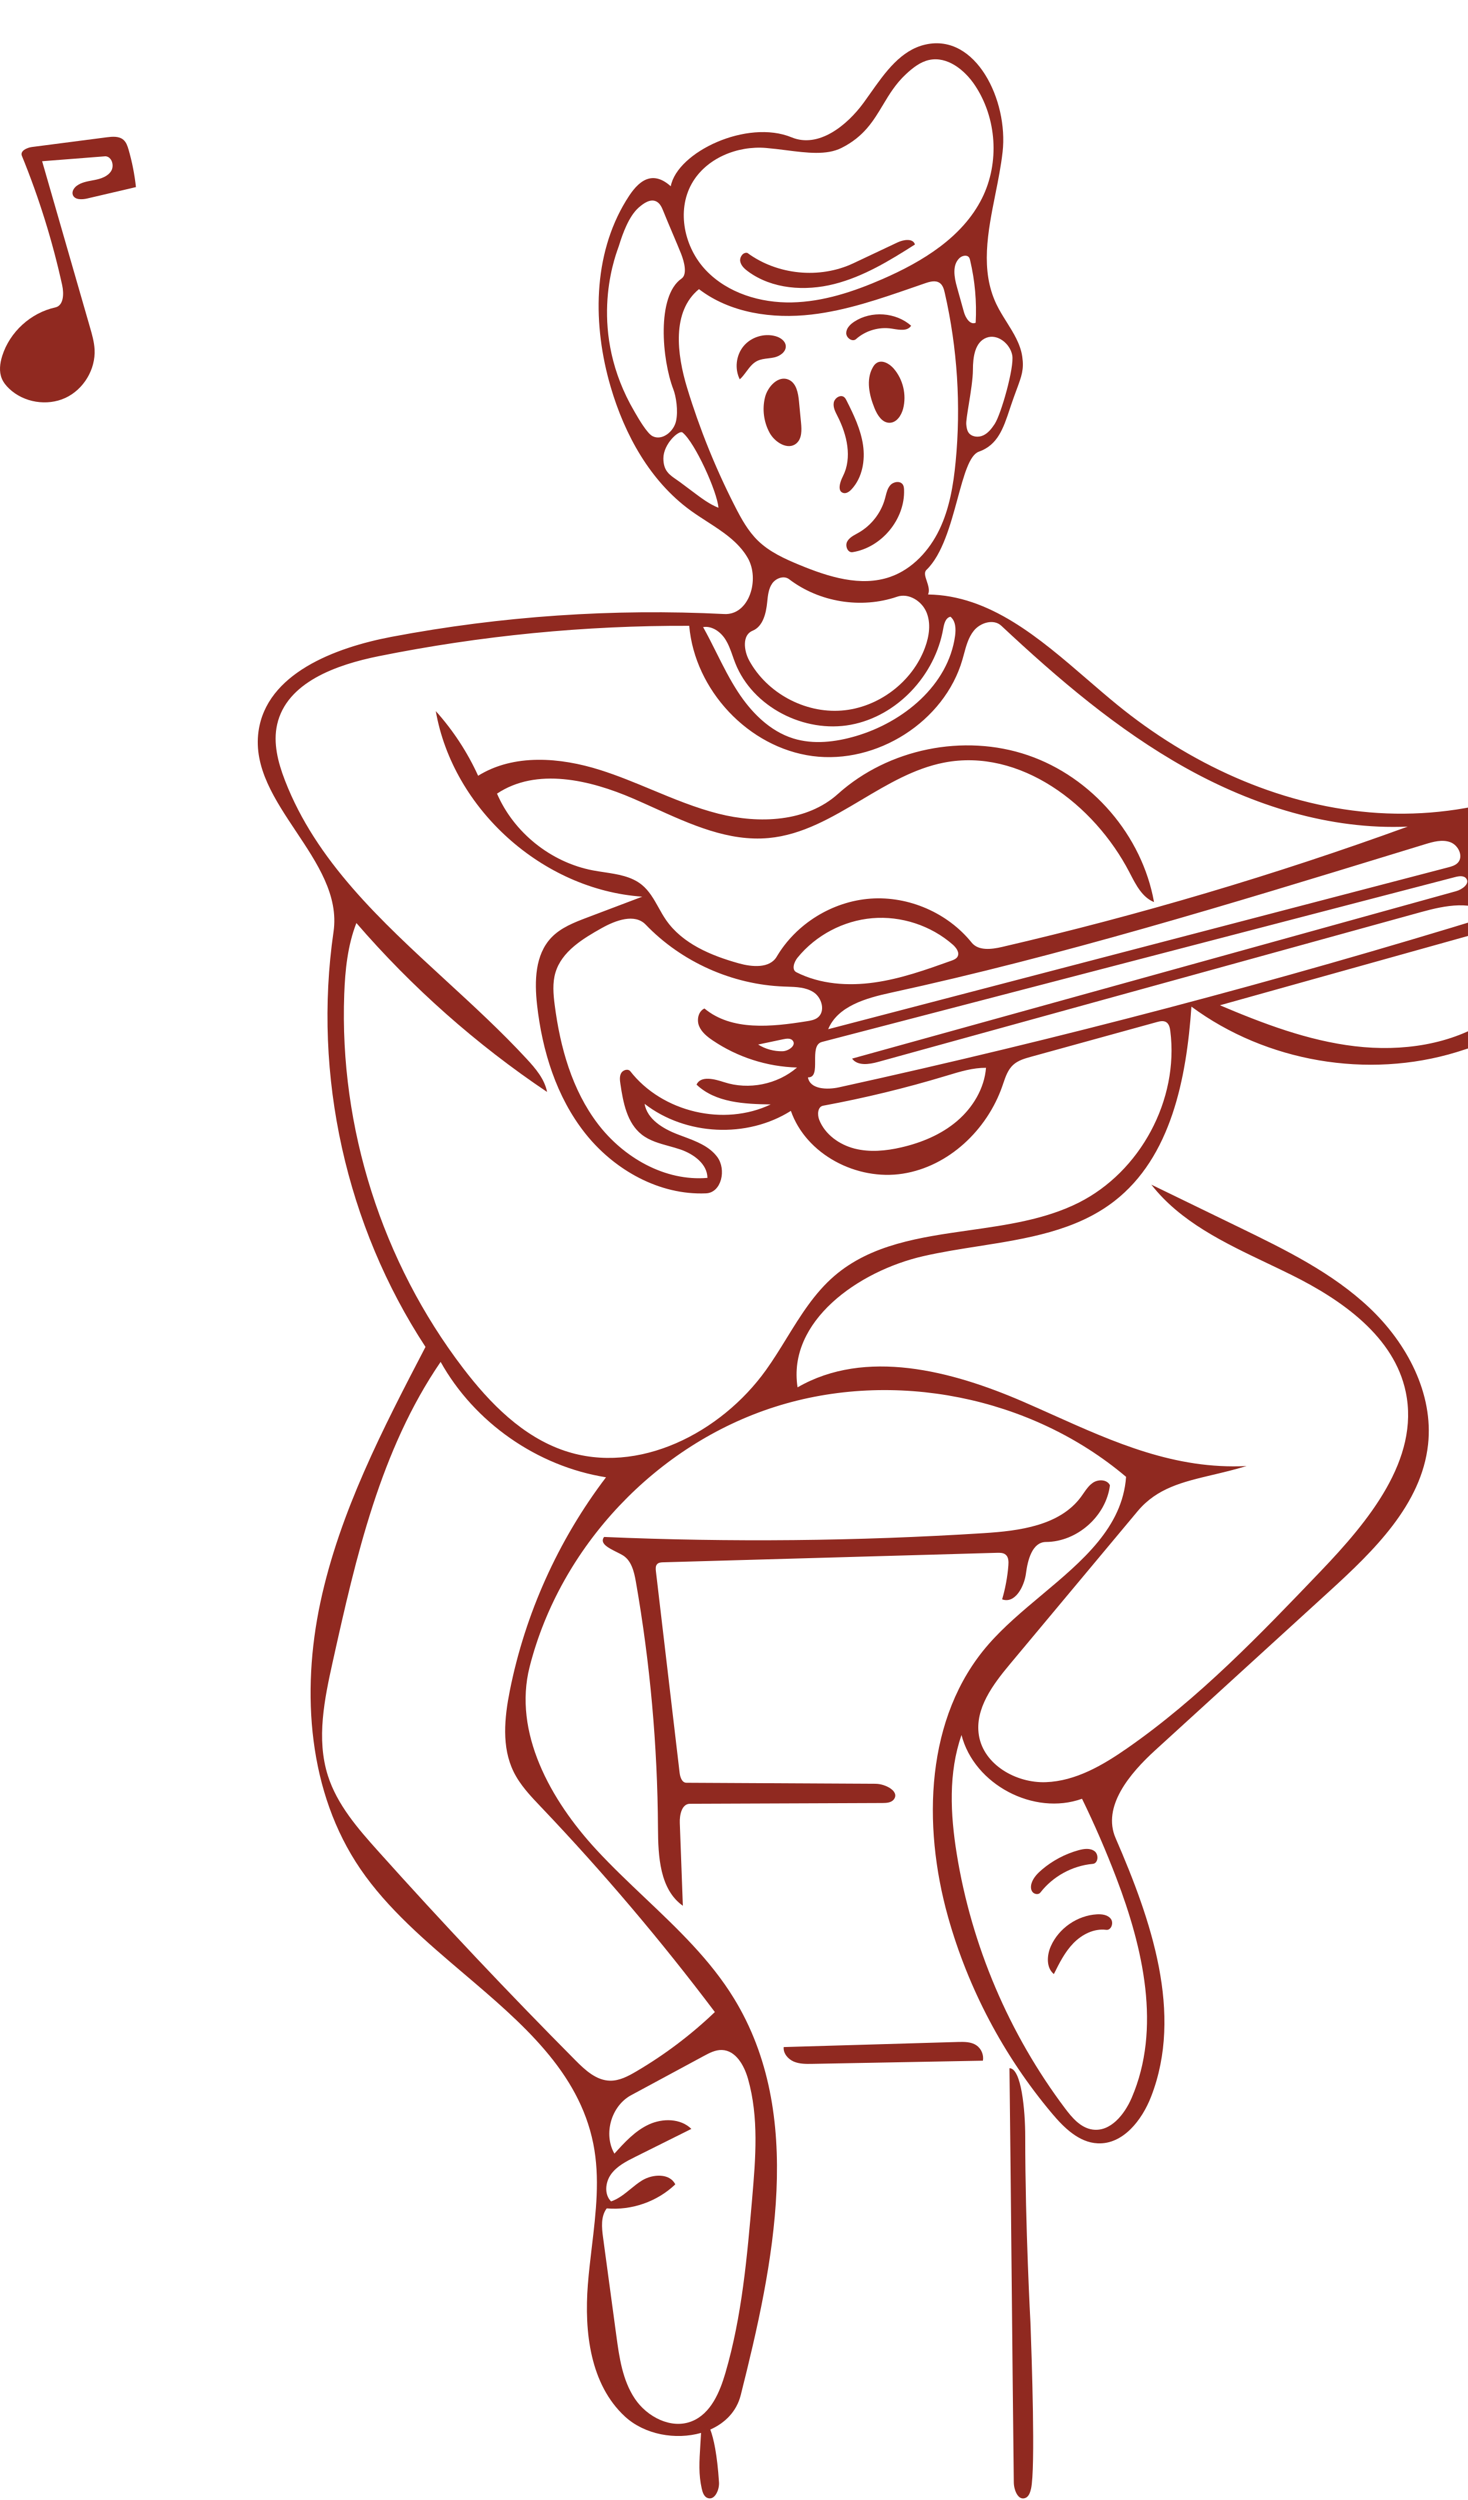 <svg width="104" height="177" viewBox="0 0 104 177" fill="none" xmlns="http://www.w3.org/2000/svg">
<path fill-rule="evenodd" clip-rule="evenodd" d="M74.577 100.171C73.888 99.862 73.197 99.552 72.501 99.251C67.411 97.043 61.306 95.455 56.504 98.229C55.77 93.561 60.793 89.995 65.416 88.939C66.684 88.65 67.992 88.444 69.3 88.239C72.762 87.695 76.224 87.151 78.942 85.047C82.976 81.922 84.052 76.353 84.407 71.273C89.707 75.188 96.902 76.419 103.208 74.489C103.69 74.342 104.177 74.177 104.667 74.011C107.012 73.22 109.432 72.402 111.655 73.32C114.628 74.548 118.252 74.043 120.772 72.049C123.292 70.055 124.608 66.653 124.082 63.49C123.873 62.234 125.478 61.103 126.597 61.717C127.181 62.038 127.424 62.747 127.36 63.409C127.334 63.681 127.065 63.869 126.812 64.045C126.5 64.262 126.212 64.462 126.436 64.783C126.793 65.293 127.985 65.215 128.751 65.143C129.45 65.077 130.802 64.783 130.635 64.081C130.547 63.711 130.209 63.591 129.869 63.47C129.616 63.38 129.361 63.29 129.209 63.096C129.02 62.855 128.968 62.592 128.917 62.328C128.865 62.065 128.814 61.802 128.625 61.561L132.533 59.913C132.994 60.53 133.152 61.344 133.013 62.099C132.976 62.302 132.786 62.544 132.613 62.764C132.384 63.055 132.185 63.309 132.41 63.385C133.85 63.869 135.68 63.514 136.431 62.131C136.548 61.914 136.25 61.883 135.858 61.842C135.48 61.802 135.014 61.753 134.751 61.519C134.259 61.081 133.935 60.46 133.955 59.8C136.188 59.347 137.5 56.839 137.395 54.572C137.289 52.304 136.131 50.237 135.002 48.265C134.454 47.307 133.597 46.281 133.013 46.108C132.977 46.098 132.943 46.087 132.909 46.077C132.405 45.922 132.16 45.847 130.041 46.51C128.729 46.921 128.923 46.509 129.164 46C129.191 45.942 129.22 45.883 129.246 45.823C129.387 45.506 129.484 45.183 129.209 45.017C127.936 44.246 126.597 45.085 126.078 45.97C125.768 46.499 126.241 46.462 126.739 46.423C126.919 46.409 127.102 46.395 127.252 46.407C127.598 46.435 127.77 46.603 127.329 47.237C126.67 48.184 125.093 48.936 123.992 48.867C123.469 48.763 123.131 48.58 123.063 47.988C123.05 47.88 123.097 47.763 123.15 47.63C123.196 47.514 123.248 47.384 123.268 47.237C123.44 46.009 119.377 47.551 120.074 48.445C120.23 48.644 120.609 48.639 120.944 48.635C121.124 48.633 121.29 48.63 121.403 48.66C122.03 48.822 122.205 49.106 122.141 49.765C121.959 51.154 120.514 51.117 118.927 51.076C117.609 51.042 116.192 51.005 115.323 51.783C110.43 56.163 103.572 58.079 97.019 57.516C90.465 56.953 84.238 54.049 79.147 49.899C78.445 49.326 77.744 48.722 77.039 48.114C73.637 45.18 70.129 42.154 65.748 42.091C65.876 41.799 65.761 41.455 65.656 41.141C65.548 40.819 65.451 40.528 65.633 40.352C66.764 39.261 67.342 37.135 67.842 35.295C68.292 33.641 68.679 32.216 69.349 31.98C70.69 31.506 71.083 30.324 71.537 28.961C71.562 28.885 71.587 28.808 71.613 28.731C71.768 28.27 71.906 27.897 72.024 27.58C72.383 26.609 72.552 26.154 72.422 25.254C72.292 24.357 71.806 23.582 71.318 22.803C71.057 22.388 70.796 21.971 70.587 21.534C69.442 19.131 69.978 16.444 70.515 13.759C70.716 12.753 70.917 11.748 71.029 10.758C71.441 7.124 69.148 2.349 65.567 3.153C63.822 3.544 62.714 5.114 61.66 6.606C61.506 6.824 61.354 7.041 61.2 7.251C59.997 8.905 57.979 10.508 56.086 9.726C52.926 8.422 47.985 10.758 47.519 13.188C45.968 11.796 44.948 13.233 44.355 14.202C41.982 18.081 41.985 23.033 43.263 27.394C44.258 30.792 46.064 34.074 48.938 36.156C49.303 36.42 49.688 36.668 50.073 36.917C51.191 37.638 52.312 38.362 52.968 39.494C53.851 41.015 53.076 43.565 51.314 43.476C43.437 43.079 35.512 43.62 27.763 45.085C23.692 45.855 18.875 47.702 18.313 51.793C17.961 54.35 19.469 56.612 20.976 58.873C22.489 61.144 24.001 63.413 23.628 65.978C22.154 76.126 24.517 86.781 30.144 95.366C27.12 101.168 24.064 107.06 22.697 113.455C21.33 119.85 21.838 126.922 25.53 132.328C27.454 135.145 30.168 137.452 32.853 139.734C36.966 143.229 41.009 146.665 42.032 151.785C42.513 154.191 42.22 156.647 41.927 159.101C41.821 159.99 41.715 160.878 41.646 161.765C41.385 165.097 41.809 168.815 44.266 171.091C45.668 172.389 47.876 172.77 49.666 172.257C49.651 172.53 49.635 172.785 49.62 173.024C49.539 174.331 49.486 175.189 49.715 176.205C49.775 176.47 49.873 176.771 50.127 176.867C50.634 177.059 50.972 176.286 50.938 175.761C50.808 173.776 50.56 172.654 50.321 172.02C51.365 171.557 52.185 170.743 52.477 169.583C54.834 160.241 57.034 149.713 51.996 141.492C50.332 138.775 48.011 136.574 45.685 134.369C44.511 133.255 43.335 132.14 42.242 130.957C38.987 127.433 36.34 122.654 37.523 118.011C39.694 109.486 46.497 102.284 54.905 99.608C63.314 96.932 73.047 98.872 79.776 104.565C79.525 108.137 76.685 110.515 73.807 112.925C72.46 114.053 71.105 115.187 70.004 116.454C65.559 121.568 65.336 129.203 67.162 135.719C68.589 140.807 71.117 145.585 74.523 149.633C75.38 150.652 76.437 151.695 77.769 151.756C79.56 151.838 80.901 150.119 81.548 148.453C83.842 142.554 81.557 135.95 79.035 130.145C78.064 127.909 80.038 125.567 81.842 123.922L94.187 112.663C97.344 109.783 100.705 106.518 101.17 102.279C101.566 98.673 99.678 95.118 97.039 92.618C94.4 90.119 91.071 88.492 87.798 86.902L81.566 83.876C83.62 86.507 86.721 87.984 89.774 89.438C90.364 89.719 90.952 89.999 91.531 90.287C95.103 92.062 98.77 94.652 99.588 98.546C100.593 103.328 96.942 107.718 93.557 111.254C89.271 115.731 84.947 120.241 79.855 123.782C78.122 124.987 76.201 126.109 74.089 126.184C71.978 126.259 69.68 124.941 69.349 122.861C69.05 120.984 70.347 119.264 71.568 117.803L80.593 107C81.965 105.359 83.772 104.931 85.921 104.423C86.678 104.244 87.476 104.055 88.313 103.8C83.249 104.057 78.937 102.125 74.577 100.171ZM38.047 71.138C38.411 74.408 39.422 77.682 41.472 80.261C43.522 82.84 46.716 84.635 50.015 84.493C51.119 84.445 51.473 82.807 50.817 81.92C50.249 81.151 49.308 80.801 48.396 80.462C48.256 80.41 48.118 80.358 47.981 80.305C46.95 79.906 45.851 79.24 45.665 78.154C48.574 80.408 52.916 80.617 56.029 78.653C57.112 81.752 60.706 83.612 63.96 83.1C67.213 82.589 69.932 79.998 71.011 76.898C71.031 76.839 71.052 76.779 71.072 76.719C71.236 76.236 71.404 75.74 71.777 75.398C72.124 75.08 72.597 74.945 73.052 74.82L81.946 72.369C82.167 72.308 82.418 72.251 82.614 72.369C82.823 72.495 82.88 72.767 82.911 73.008C83.526 77.87 80.787 82.977 76.388 85.169C74.029 86.345 71.334 86.729 68.662 87.109C65.175 87.606 61.728 88.097 59.119 90.333C57.7 91.55 56.715 93.148 55.728 94.749C55.257 95.514 54.785 96.28 54.265 97.005C51.077 101.452 45.221 104.463 40.021 102.726C37.036 101.728 34.716 99.368 32.809 96.872C27.068 89.359 24.038 79.833 24.387 70.396C24.45 68.684 24.627 66.95 25.248 65.353C29.189 69.916 33.746 73.951 38.757 77.314C38.582 76.409 37.952 75.665 37.325 74.986C35.532 73.044 33.552 71.225 31.575 69.409C26.976 65.184 22.39 60.969 20.181 55.24C19.695 53.98 19.336 52.606 19.635 51.29C20.314 48.305 23.834 47.063 26.844 46.457C34.074 45.002 41.452 44.281 48.828 44.31C49.22 48.862 53.021 52.933 57.567 53.533C62.113 54.132 66.904 51.101 68.18 46.712C68.218 46.582 68.254 46.45 68.289 46.318C68.448 45.728 68.608 45.132 68.987 44.66C69.451 44.082 70.395 43.798 70.937 44.305C74.953 48.059 79.168 51.668 83.97 54.353C88.772 57.038 94.229 58.769 99.73 58.526C90.333 61.943 80.728 64.79 70.985 67.048C70.24 67.221 69.317 67.334 68.838 66.74C67.141 64.633 64.374 63.431 61.67 63.626C58.966 63.821 56.401 65.407 55.026 67.735C54.528 68.578 53.285 68.472 52.34 68.208C50.374 67.66 48.351 66.817 47.189 65.144C46.993 64.862 46.823 64.558 46.654 64.254C46.322 63.661 45.991 63.069 45.467 62.645C44.726 62.046 43.756 61.9 42.795 61.755C42.527 61.715 42.261 61.675 42 61.625C39.033 61.059 36.406 58.956 35.211 56.192C38.008 54.326 41.785 55.212 44.873 56.547C45.359 56.757 45.846 56.977 46.336 57.199C48.954 58.385 51.625 59.594 54.449 59.336C56.85 59.116 58.946 57.871 61.05 56.621C62.911 55.515 64.779 54.406 66.871 53.997C72.238 52.948 77.506 56.93 80.018 61.77C80.037 61.807 80.057 61.845 80.076 61.882C80.487 62.677 80.932 63.536 81.756 63.87C80.915 59.158 77.364 55.026 72.821 53.473C68.278 51.92 62.929 53.01 59.362 56.215C57.149 58.203 53.787 58.343 50.898 57.613C49.272 57.201 47.721 56.556 46.169 55.911C44.966 55.411 43.763 54.911 42.522 54.519C39.682 53.62 36.401 53.355 33.873 54.926C33.114 53.26 32.099 51.71 30.873 50.347C32.088 57.291 38.445 63.001 45.503 63.487L41.586 64.969C40.671 65.316 39.722 65.684 39.051 66.394C37.901 67.609 37.862 69.478 38.047 71.138ZM36.117 119.711C35.737 121.623 35.528 123.694 36.386 125.445C36.848 126.388 37.587 127.164 38.313 127.926L38.363 127.978C42.73 132.565 46.833 137.403 50.644 142.459C48.952 144.078 47.068 145.499 45.045 146.682C44.481 147.012 43.872 147.332 43.219 147.32C42.245 147.303 41.454 146.569 40.769 145.879C35.984 141.062 31.322 136.123 26.791 131.069C25.35 129.462 23.885 127.779 23.23 125.726C22.397 123.115 22.987 120.291 23.581 117.616C25.219 110.242 26.943 102.666 31.216 96.426C33.616 100.721 38.062 103.821 42.933 104.597C39.555 109.036 37.206 114.247 36.117 119.711ZM66.552 37.495C65.837 38.984 64.632 40.299 63.068 40.845C60.984 41.572 58.691 40.844 56.65 40.003C55.59 39.566 54.518 39.081 53.697 38.282C53 37.604 52.522 36.738 52.08 35.873C50.702 33.18 49.564 30.366 48.682 27.474C47.953 25.082 47.577 22.056 49.518 20.472C51.734 22.167 54.716 22.592 57.491 22.271C59.959 21.985 62.323 21.168 64.674 20.355C64.968 20.253 65.261 20.152 65.554 20.051C65.889 19.937 66.285 19.831 66.574 20.035C66.795 20.191 66.873 20.477 66.933 20.74C67.826 24.653 68.086 28.709 67.701 32.704C67.542 34.347 67.267 36.006 66.552 37.495ZM75.462 149.291C71.488 144.013 68.826 137.762 67.778 131.248C67.328 128.45 67.183 125.519 68.118 122.844C69.012 126.348 73.243 128.585 76.656 127.358C77.547 129.186 78.357 131.054 79.082 132.953C80.989 137.944 82.287 143.623 80.175 148.53C79.668 149.71 78.665 150.966 77.391 150.778C76.565 150.656 75.963 149.957 75.462 149.291ZM49.004 13.008C50.008 11.215 52.219 10.304 54.272 10.476C54.751 10.517 55.229 10.577 55.696 10.637C57.178 10.825 58.564 11.001 59.611 10.476C61.205 9.678 61.87 8.567 62.548 7.437C63.001 6.682 63.459 5.919 64.201 5.234C64.671 4.8 65.195 4.384 65.82 4.247C67.099 3.967 68.327 4.937 69.055 6.021C70.619 8.349 70.825 11.516 69.577 14.025C68.202 16.788 65.367 18.517 62.532 19.754C60.49 20.644 58.33 21.366 56.102 21.412C53.874 21.458 51.556 20.755 50.019 19.146C48.483 17.538 47.918 14.946 49.004 13.008ZM42.724 158.423C42.629 157.717 42.554 156.929 42.984 156.36C44.745 156.518 46.564 155.882 47.84 154.661C47.452 153.863 46.25 153.917 45.491 154.38C45.2 154.558 44.933 154.776 44.666 154.994C44.238 155.343 43.812 155.691 43.292 155.867C42.791 155.372 42.88 154.499 43.298 153.931C43.715 153.364 44.371 153.029 45.003 152.714L48.979 150.733C48.215 149.979 46.942 149.97 45.967 150.42C44.992 150.871 44.246 151.689 43.528 152.486C42.731 151.099 43.3 149.109 44.71 148.348L49.862 145.57C50.262 145.354 50.686 145.132 51.141 145.146C52.126 145.175 52.72 146.237 52.99 147.182C53.769 149.913 53.531 152.817 53.287 155.647C52.928 159.807 52.563 164 51.392 168.01C50.988 169.392 50.351 170.898 49.011 171.434C47.556 172.015 45.845 171.133 44.975 169.834C44.105 168.535 43.874 166.927 43.665 165.38L42.724 158.423ZM111.398 64.08C111.955 64.012 112.439 63.37 112.167 62.88L110.252 59.429C109.999 58.974 109.741 58.5 109.707 57.982C109.674 57.463 109.934 56.887 110.43 56.726C111.14 56.497 111.793 57.181 112.204 57.802C113.07 59.11 113.825 60.491 114.459 61.925C115.21 60.927 114.389 59.549 113.639 58.55C112.888 57.55 112.232 56.018 113.17 55.192C114.097 54.376 115.57 55.212 116.28 56.222C116.653 56.752 116.96 57.34 117.265 57.926C117.857 59.061 118.444 60.188 119.502 60.868C119.959 60.59 119.731 59.893 119.454 59.437L115.906 53.584C115.588 53.06 116.113 52.35 116.72 52.262C117.327 52.174 117.913 52.497 118.421 52.842C120.861 54.497 122.804 57.031 123.263 59.937C123.721 62.842 122.476 66.071 119.917 67.537C119.143 67.981 118.281 68.257 117.405 68.427C112.07 69.461 106.232 66.058 104.522 60.918C104.26 60.132 104.197 59.057 104.94 58.685C105.506 58.401 106.19 58.738 106.662 59.16C107.343 59.77 107.83 60.551 108.317 61.331C108.786 62.084 109.256 62.836 109.899 63.437C110.31 63.82 110.84 64.148 111.398 64.08ZM55.752 69.858C56.408 69.878 57.087 69.899 57.632 70.25C58.233 70.638 58.494 71.62 57.925 72.052C57.71 72.216 57.43 72.263 57.163 72.306C54.676 72.704 51.84 73.013 49.907 71.404C49.473 71.602 49.346 72.198 49.523 72.639C49.701 73.082 50.095 73.396 50.49 73.664C52.244 74.852 54.344 75.527 56.465 75.584C55.076 76.782 53.043 77.19 51.297 76.621C50.612 76.397 49.648 76.142 49.345 76.794C50.69 78.075 52.742 78.173 54.602 78.197C51.279 79.775 46.919 78.747 44.658 75.853C44.497 75.647 44.134 75.753 44.006 75.981C43.879 76.209 43.913 76.489 43.952 76.747C44.147 78.062 44.416 79.508 45.463 80.331C46.018 80.767 46.706 80.956 47.394 81.146C47.669 81.222 47.943 81.298 48.21 81.389C49.144 81.71 50.109 82.413 50.118 83.398C47.109 83.656 44.164 81.957 42.343 79.558C40.522 77.158 39.685 74.15 39.299 71.165C39.199 70.394 39.129 69.596 39.354 68.851C39.802 67.368 41.272 66.472 42.627 65.713C43.61 65.163 44.965 64.656 45.745 65.467C48.285 68.111 51.88 69.718 55.551 69.851C55.618 69.853 55.685 69.856 55.752 69.858ZM62.203 75.189L100.703 64.57C102.38 64.108 104.364 63.703 105.706 64.806C90.463 69.5 75.024 73.564 59.443 76.985C58.595 77.171 57.386 77.134 57.238 76.281C57.75 76.3 57.748 75.728 57.746 75.123C57.744 74.527 57.742 73.9 58.23 73.773L103.095 62.097C103.366 62.027 103.711 61.979 103.877 62.204C104.148 62.57 103.594 62.978 103.155 63.099L60.365 74.953C60.754 75.484 61.567 75.365 62.203 75.189ZM105.611 72.128C102.833 73.982 99.307 74.469 95.987 74.077C92.667 73.684 89.501 72.48 86.425 71.177L104.845 66.032C105.49 65.852 106.288 65.71 106.743 66.2C110.481 70.224 117.282 70.942 121.783 67.788C121.258 70.292 118.985 72.329 116.431 72.585C114.976 72.731 113.543 72.355 112.117 71.98C111.739 71.881 111.361 71.782 110.984 71.692C109.183 71.266 107.148 71.101 105.611 72.128ZM54.707 41.311C54.97 40.936 55.536 40.729 55.901 41.007C58.039 42.64 61.01 43.122 63.557 42.249C64.37 41.971 65.294 42.547 65.63 43.336C65.966 44.124 65.83 45.038 65.535 45.842C64.638 48.292 62.222 50.115 59.612 50.311C57.002 50.507 54.339 49.066 53.083 46.778C52.695 46.072 52.566 44.965 53.313 44.66C54.059 44.356 54.273 43.421 54.354 42.622L54.356 42.597C54.401 42.149 54.449 41.68 54.707 41.311ZM125.888 60.922C125.588 61.003 125.27 61.083 124.969 61.003C124.668 60.922 124.403 60.621 124.478 60.32C127.17 59.894 129.769 58.892 132.048 57.4C132.935 56.819 133.877 55.807 133.429 54.848C133.132 54.212 132.335 53.967 131.632 53.996C130.613 54.037 129.664 54.492 128.748 54.939L123.808 57.347C123.578 57.076 123.673 56.64 123.916 56.38C124.15 56.13 124.482 56.002 124.803 55.878L124.839 55.865C127.082 54.997 129.171 53.738 130.983 52.162C131.514 51.7 131.238 50.749 130.632 50.391C130.026 50.032 129.265 50.103 128.572 50.232C126.563 50.606 124.629 51.378 122.917 52.491C122.074 53.039 120.878 53.645 120.189 52.915C122.049 51.036 124.6 50.033 127.071 49.081L131.852 47.239C132.184 47.111 132.544 46.98 132.889 47.069C133.359 47.188 133.634 47.662 133.847 48.096C135.055 50.56 135.944 53.179 136.486 55.867C136.564 56.258 136.629 56.688 136.428 57.032C136.245 57.343 135.889 57.503 135.554 57.641C132.407 58.938 129.176 60.035 125.888 60.922ZM103.278 61.087C103.099 61.277 102.832 61.351 102.579 61.417L58.671 72.872C59.352 71.231 61.356 70.67 63.097 70.291C75.212 67.657 87.079 64.024 98.934 60.394C99.608 60.188 100.282 59.982 100.957 59.775C101.541 59.596 102.178 59.419 102.751 59.632C103.325 59.846 103.697 60.643 103.278 61.087ZM43.848 17.4C44.117 16.522 44.557 15.31 45.245 14.7C45.596 14.389 46.071 14.058 46.493 14.262C46.759 14.391 46.889 14.688 46.998 14.961C47.16 15.37 47.393 15.918 47.625 16.466C47.858 17.014 48.09 17.562 48.253 17.971C48.481 18.545 48.702 19.436 48.283 19.725C46.493 20.964 46.901 25.484 47.702 27.564C47.894 28.061 48.058 29.079 47.893 29.821C47.728 30.563 46.901 31.23 46.224 30.879C45.836 30.678 45.22 29.612 44.997 29.226C44.977 29.19 44.96 29.161 44.946 29.138C41.648 23.515 43.476 18.435 43.806 17.521C43.826 17.464 43.841 17.424 43.848 17.4ZM58.316 78.287C61.249 77.746 64.15 77.042 67.004 76.18C67.048 76.167 67.093 76.153 67.137 76.14C68.025 75.871 68.927 75.598 69.854 75.603C69.737 77.065 68.922 78.419 67.804 79.373C66.686 80.327 65.286 80.907 63.852 81.238C62.765 81.489 61.619 81.601 60.538 81.323C59.458 81.045 58.45 80.325 58.039 79.291C57.892 78.921 57.923 78.359 58.316 78.287ZM61.951 69.563C60.081 69.827 58.105 69.692 56.421 68.839C56.066 68.659 56.25 68.116 56.501 67.807C57.793 66.218 59.751 65.184 61.796 65.011C63.841 64.837 65.946 65.526 67.49 66.874C67.745 67.096 68.004 67.449 67.832 67.74C67.741 67.893 67.56 67.964 67.392 68.024C65.614 68.66 63.821 69.299 61.951 69.563ZM56.193 52.283C54.531 51.763 53.229 50.444 52.279 48.989C51.703 48.107 51.231 47.165 50.759 46.222C50.453 45.61 50.146 44.997 49.811 44.4C50.427 44.298 51.027 44.717 51.368 45.238C51.612 45.61 51.76 46.031 51.908 46.452C51.967 46.62 52.026 46.789 52.092 46.955C53.321 50.065 56.983 51.93 60.28 51.314C63.577 50.697 66.251 47.803 66.823 44.51C66.883 44.163 66.992 43.735 67.337 43.667C67.711 43.977 67.728 44.539 67.662 45.02C67.183 48.507 64.01 51.131 60.621 52.122C59.183 52.542 57.623 52.73 56.193 52.283ZM122.101 54.37C124.179 52.754 126.628 51.615 129.205 51.066C129.514 51 129.978 51.068 129.951 51.382C129.942 51.481 129.877 51.566 129.813 51.642C128.533 53.181 126.659 54.081 124.846 54.936C124.338 55.175 123.802 55.42 123.241 55.386C122.68 55.351 122.1 54.93 122.101 54.37ZM131.094 55.143C131.361 55.058 131.653 54.978 131.915 55.077C132.178 55.175 132.351 55.534 132.167 55.744C130.576 57.553 128.196 58.446 125.874 59.103C125.267 59.275 124.375 59.271 124.271 58.65C126.328 57.114 128.645 55.923 131.094 55.143ZM68.632 28.637C68.766 27.809 68.926 26.82 68.926 26.18C68.926 25.301 69.06 24.226 69.883 23.913C70.671 23.613 71.562 24.333 71.714 25.16C71.866 25.987 70.928 29.327 70.462 30.029C70.249 30.349 70.002 30.669 69.652 30.83C69.302 30.991 68.825 30.939 68.61 30.62C68.499 30.453 68.474 30.246 68.455 30.047C68.436 29.847 68.525 29.292 68.632 28.637ZM68.653 18.23C68.694 18.289 68.712 18.361 68.728 18.431C69.07 19.875 69.203 21.369 69.121 22.852C68.729 23.027 68.404 22.506 68.289 22.094L67.797 20.329C67.603 19.635 67.447 18.785 67.964 18.282C68.152 18.099 68.503 18.016 68.653 18.23ZM47.919 33.956C47.41 33.605 46.997 33.321 46.997 32.453C46.997 31.427 48.11 30.427 48.352 30.622C49.234 31.328 50.819 34.829 50.898 35.953C50.235 35.683 49.746 35.315 48.853 34.643C48.658 34.497 48.445 34.336 48.206 34.159C48.109 34.086 48.012 34.02 47.919 33.956ZM53.709 73.957L55.507 73.578C55.731 73.531 56.004 73.498 56.154 73.671C56.443 74.004 55.874 74.424 55.432 74.432C54.828 74.444 54.221 74.276 53.709 73.957ZM108.296 57.491C108.621 57.527 108.896 57.941 108.682 58.188L108.662 58.21C108.381 58.424 108.058 58.65 107.708 58.6C107.358 58.55 107.111 58.039 107.401 57.837C107.669 57.65 107.97 57.454 108.296 57.491ZM110.884 62.851L110.475 62.791L110.435 62.787L109.57 61.46C110.329 61.215 111.175 62.11 110.884 62.851ZM108.977 60.45C108.644 60.466 108.377 60.053 108.53 59.758C108.682 59.463 109.175 59.439 109.355 59.718C109.535 59.997 109.31 60.434 108.977 60.45ZM63.588 17.163L60.462 18.638C58.074 19.765 55.074 19.473 52.949 17.907C52.649 17.838 52.389 18.195 52.44 18.497C52.491 18.8 52.737 19.029 52.985 19.211C54.697 20.476 57.039 20.634 59.105 20.11C61.171 19.586 63.024 18.457 64.819 17.311C64.689 16.858 64.016 16.961 63.588 17.163ZM60.647 24.008C60.39 24.237 59.946 23.926 59.95 23.582C59.954 23.239 60.233 22.963 60.522 22.775C61.73 21.985 63.463 22.108 64.547 23.06C64.308 23.452 63.748 23.361 63.277 23.284L63.276 23.284C63.239 23.278 63.203 23.272 63.168 23.267C62.274 23.127 61.322 23.406 60.647 24.008ZM54.861 25.304C55.272 25.211 55.706 24.898 55.666 24.481C55.634 24.129 55.279 23.896 54.937 23.801C54.131 23.578 53.206 23.868 52.675 24.511C52.143 25.154 52.034 26.114 52.408 26.859C52.589 26.698 52.735 26.501 52.881 26.304C53.098 26.013 53.312 25.724 53.632 25.562C53.874 25.439 54.145 25.406 54.417 25.374C54.566 25.356 54.716 25.337 54.861 25.304ZM63.025 29.935C63.521 29.928 63.856 29.418 63.981 28.939C64.237 27.955 63.976 26.852 63.306 26.086C63.002 25.739 62.485 25.45 62.099 25.703C61.979 25.781 61.894 25.901 61.825 26.026C61.34 26.898 61.583 27.988 61.959 28.912C62.157 29.397 62.499 29.943 63.025 29.935ZM56.75 29.94L56.602 28.405C56.546 27.821 56.42 27.135 55.886 26.888C55.157 26.55 54.386 27.359 54.195 28.137C53.99 28.973 54.108 29.884 54.521 30.64C54.895 31.326 55.827 31.9 56.422 31.393C56.816 31.056 56.799 30.454 56.75 29.94ZM55.521 144.939C59.633 144.817 63.745 144.696 67.857 144.578C68.309 144.565 68.794 144.561 69.169 144.812C69.517 145.046 69.707 145.491 69.634 145.903L57.562 146.129C57.114 146.137 56.65 146.143 56.237 145.968C55.825 145.792 55.476 145.383 55.521 144.939ZM59.742 34.904C59.301 34.778 59.509 34.126 59.716 33.719C60.385 32.403 60.008 30.788 59.338 29.473L59.321 29.44C59.172 29.149 59.013 28.837 59.066 28.516C59.121 28.183 59.542 27.907 59.805 28.119C59.884 28.183 59.932 28.276 59.978 28.367C60.482 29.366 60.975 30.393 61.139 31.499C61.303 32.605 61.092 33.819 60.331 34.641C60.177 34.807 59.96 34.966 59.742 34.904ZM60.399 39.096C62.463 38.766 64.118 36.763 64.048 34.681C64.043 34.558 64.032 34.429 63.968 34.322C63.789 34.025 63.302 34.094 63.072 34.355C62.883 34.57 62.811 34.854 62.74 35.135C62.724 35.196 62.709 35.256 62.693 35.315C62.417 36.317 61.73 37.201 60.826 37.717C60.782 37.742 60.737 37.767 60.692 37.792L60.692 37.792L60.692 37.792L60.692 37.792L60.691 37.792C60.427 37.938 60.155 38.087 60.017 38.349C59.854 38.655 60.056 39.15 60.399 39.096ZM73.003 164.465C73.091 166.938 73.366 174.783 73.044 176.207C72.984 176.471 72.887 176.773 72.632 176.869C72.126 177.061 71.829 176.303 71.822 175.763C71.771 171.386 71.72 166.243 71.669 161.1C71.618 155.956 71.567 150.813 71.516 146.436C72.356 146.436 72.632 149.39 72.632 151.297C72.632 157.706 73.003 164.465 73.003 164.465ZM43.686 109.89L43.686 109.89C43.1 109.597 42.457 109.275 42.795 108.821C51.754 109.208 60.733 109.118 69.681 108.553C72.216 108.393 75.075 108.023 76.581 105.986C76.641 105.905 76.699 105.821 76.758 105.736C76.958 105.446 77.159 105.154 77.454 104.966C77.834 104.723 78.443 104.754 78.633 105.162C78.365 107.345 76.31 109.166 74.103 109.177C73.136 109.181 72.809 110.438 72.686 111.393C72.564 112.348 71.903 113.571 70.996 113.239C71.225 112.456 71.373 111.649 71.438 110.836C71.459 110.564 71.454 110.247 71.242 110.073C71.078 109.938 70.844 109.938 70.631 109.944L46.987 110.616C46.837 110.62 46.672 110.63 46.565 110.735C46.434 110.863 46.446 111.072 46.468 111.253L48.146 125.509C48.182 125.822 48.31 126.223 48.627 126.225L62.031 126.298C62.743 126.302 63.757 126.845 63.322 127.407C63.144 127.637 62.81 127.658 62.518 127.659L48.877 127.714C48.301 127.717 48.138 128.497 48.16 129.07L48.377 134.936C46.738 133.773 46.626 131.438 46.614 129.433C46.581 123.591 46.057 117.752 45.049 111.997C44.924 111.279 44.731 110.473 44.098 110.106C43.975 110.035 43.832 109.963 43.686 109.89Z" fill="#902920"/>
<path fill-rule="evenodd" clip-rule="evenodd" d="M74.446 137.798C75.008 136.53 76.315 135.624 77.704 135.541C78.065 135.519 78.475 135.572 78.695 135.858C78.915 136.144 78.726 136.686 78.368 136.639C77.507 136.527 76.648 136.964 76.044 137.586C75.44 138.207 75.046 138.996 74.661 139.771C74.109 139.321 74.158 138.449 74.446 137.798Z" fill="#902920"/>
<path fill-rule="evenodd" clip-rule="evenodd" d="M135.779 16.433C136.485 16.5 137.139 16.092 137.724 15.693C139.35 14.584 141.102 13.071 140.995 11.109C140.962 10.486 140.736 9.899 140.511 9.312C140.414 9.061 140.318 8.81 140.236 8.555C139.81 7.227 139.794 5.826 139.778 4.422C139.765 3.27 139.752 2.116 139.513 0.997C139.427 0.596 139.255 0.14 138.86 0.026C138.637 -0.038 138.4 0.027 138.177 0.093L131.072 2.171C129.734 2.563 129.448 4.294 129.409 5.683L129.305 9.463C128.883 9.516 128.482 9.351 128.081 9.186C127.928 9.123 127.775 9.06 127.621 9.009C126.103 8.508 124.267 9.35 123.661 10.826C123.055 12.302 123.772 14.186 125.206 14.89C126.641 15.594 128.576 15.011 129.379 13.633C129.925 12.697 129.957 11.56 129.975 10.477L130.009 8.445C130.021 7.685 130.876 7.264 131.598 7.022C133.824 6.278 136.07 5.596 138.333 4.975C138.557 4.914 138.835 4.868 138.987 5.042C139.07 5.136 139.088 5.268 139.102 5.392L139.412 8.054C139.458 8.448 139.413 8.979 139.024 9.063C137.143 9.467 135.47 10.748 134.594 12.456C134.22 13.184 133.985 14.02 134.15 14.82C134.316 15.621 134.963 16.357 135.779 16.433ZM138.654 1.212C138.734 1.293 138.757 1.411 138.776 1.522L138.992 2.771C139.049 3.101 139.103 3.456 138.959 3.759C138.732 4.237 138.129 4.381 137.607 4.484C136.399 4.721 135.207 5.036 134.04 5.427C133.066 5.753 132.109 6.131 131.153 6.509C131.073 6.541 130.992 6.573 130.911 6.605C130.684 6.694 130.371 6.759 130.241 6.554C130.209 6.502 130.195 6.442 130.184 6.382C129.956 5.171 130.517 3.849 131.55 3.165C132.119 2.788 132.792 2.604 133.452 2.424L138.09 1.165C138.281 1.113 138.515 1.072 138.654 1.212ZM129.297 11.172C129.277 12.343 128.994 13.682 127.953 14.248C127.127 14.698 126.048 14.482 125.298 13.917C124.417 13.254 123.934 11.933 124.577 11.045C124.845 10.675 125.264 10.435 125.698 10.278C126.693 9.918 127.831 9.954 128.801 10.377C128.956 10.444 129.114 10.528 129.204 10.669C129.296 10.816 129.3 10.999 129.297 11.172ZM5.155 13.788C5.276 14.157 5.8 14.143 6.18 14.054L9.631 13.247C9.534 12.351 9.36 11.464 9.109 10.598C9.036 10.343 8.947 10.076 8.746 9.901C8.435 9.63 7.97 9.668 7.56 9.721L2.26 10.409C1.896 10.456 1.41 10.691 1.549 11.03C2.762 13.997 3.719 17.068 4.406 20.198C4.537 20.796 4.515 21.637 3.914 21.768C2.175 22.149 0.686 23.509 0.156 25.204C-0.007 25.725 -0.081 26.304 0.13 26.808C0.244 27.081 0.436 27.316 0.651 27.52C1.683 28.5 3.329 28.772 4.623 28.177C5.917 27.583 6.778 26.159 6.701 24.741C6.672 24.205 6.522 23.684 6.373 23.169L2.985 11.416L7.471 11.065C7.922 11.09 8.112 11.728 7.874 12.11C7.636 12.492 7.163 12.651 6.721 12.74C6.657 12.753 6.593 12.765 6.528 12.777C6.145 12.849 5.755 12.922 5.444 13.15C5.243 13.298 5.078 13.551 5.155 13.788Z" fill="#902920"/>
<path fill-rule="evenodd" clip-rule="evenodd" d="M73.706 133.999C73.571 134.173 73.267 134.124 73.137 133.945C73.007 133.767 73.019 133.521 73.09 133.312C73.216 132.939 73.503 132.642 73.803 132.385C74.558 131.741 75.456 131.264 76.414 131C76.791 130.896 77.232 130.835 77.544 131.071C77.857 131.306 77.807 131.934 77.416 131.969C75.97 132.098 74.591 132.853 73.706 133.999Z" fill="#902920"/>
</svg>
